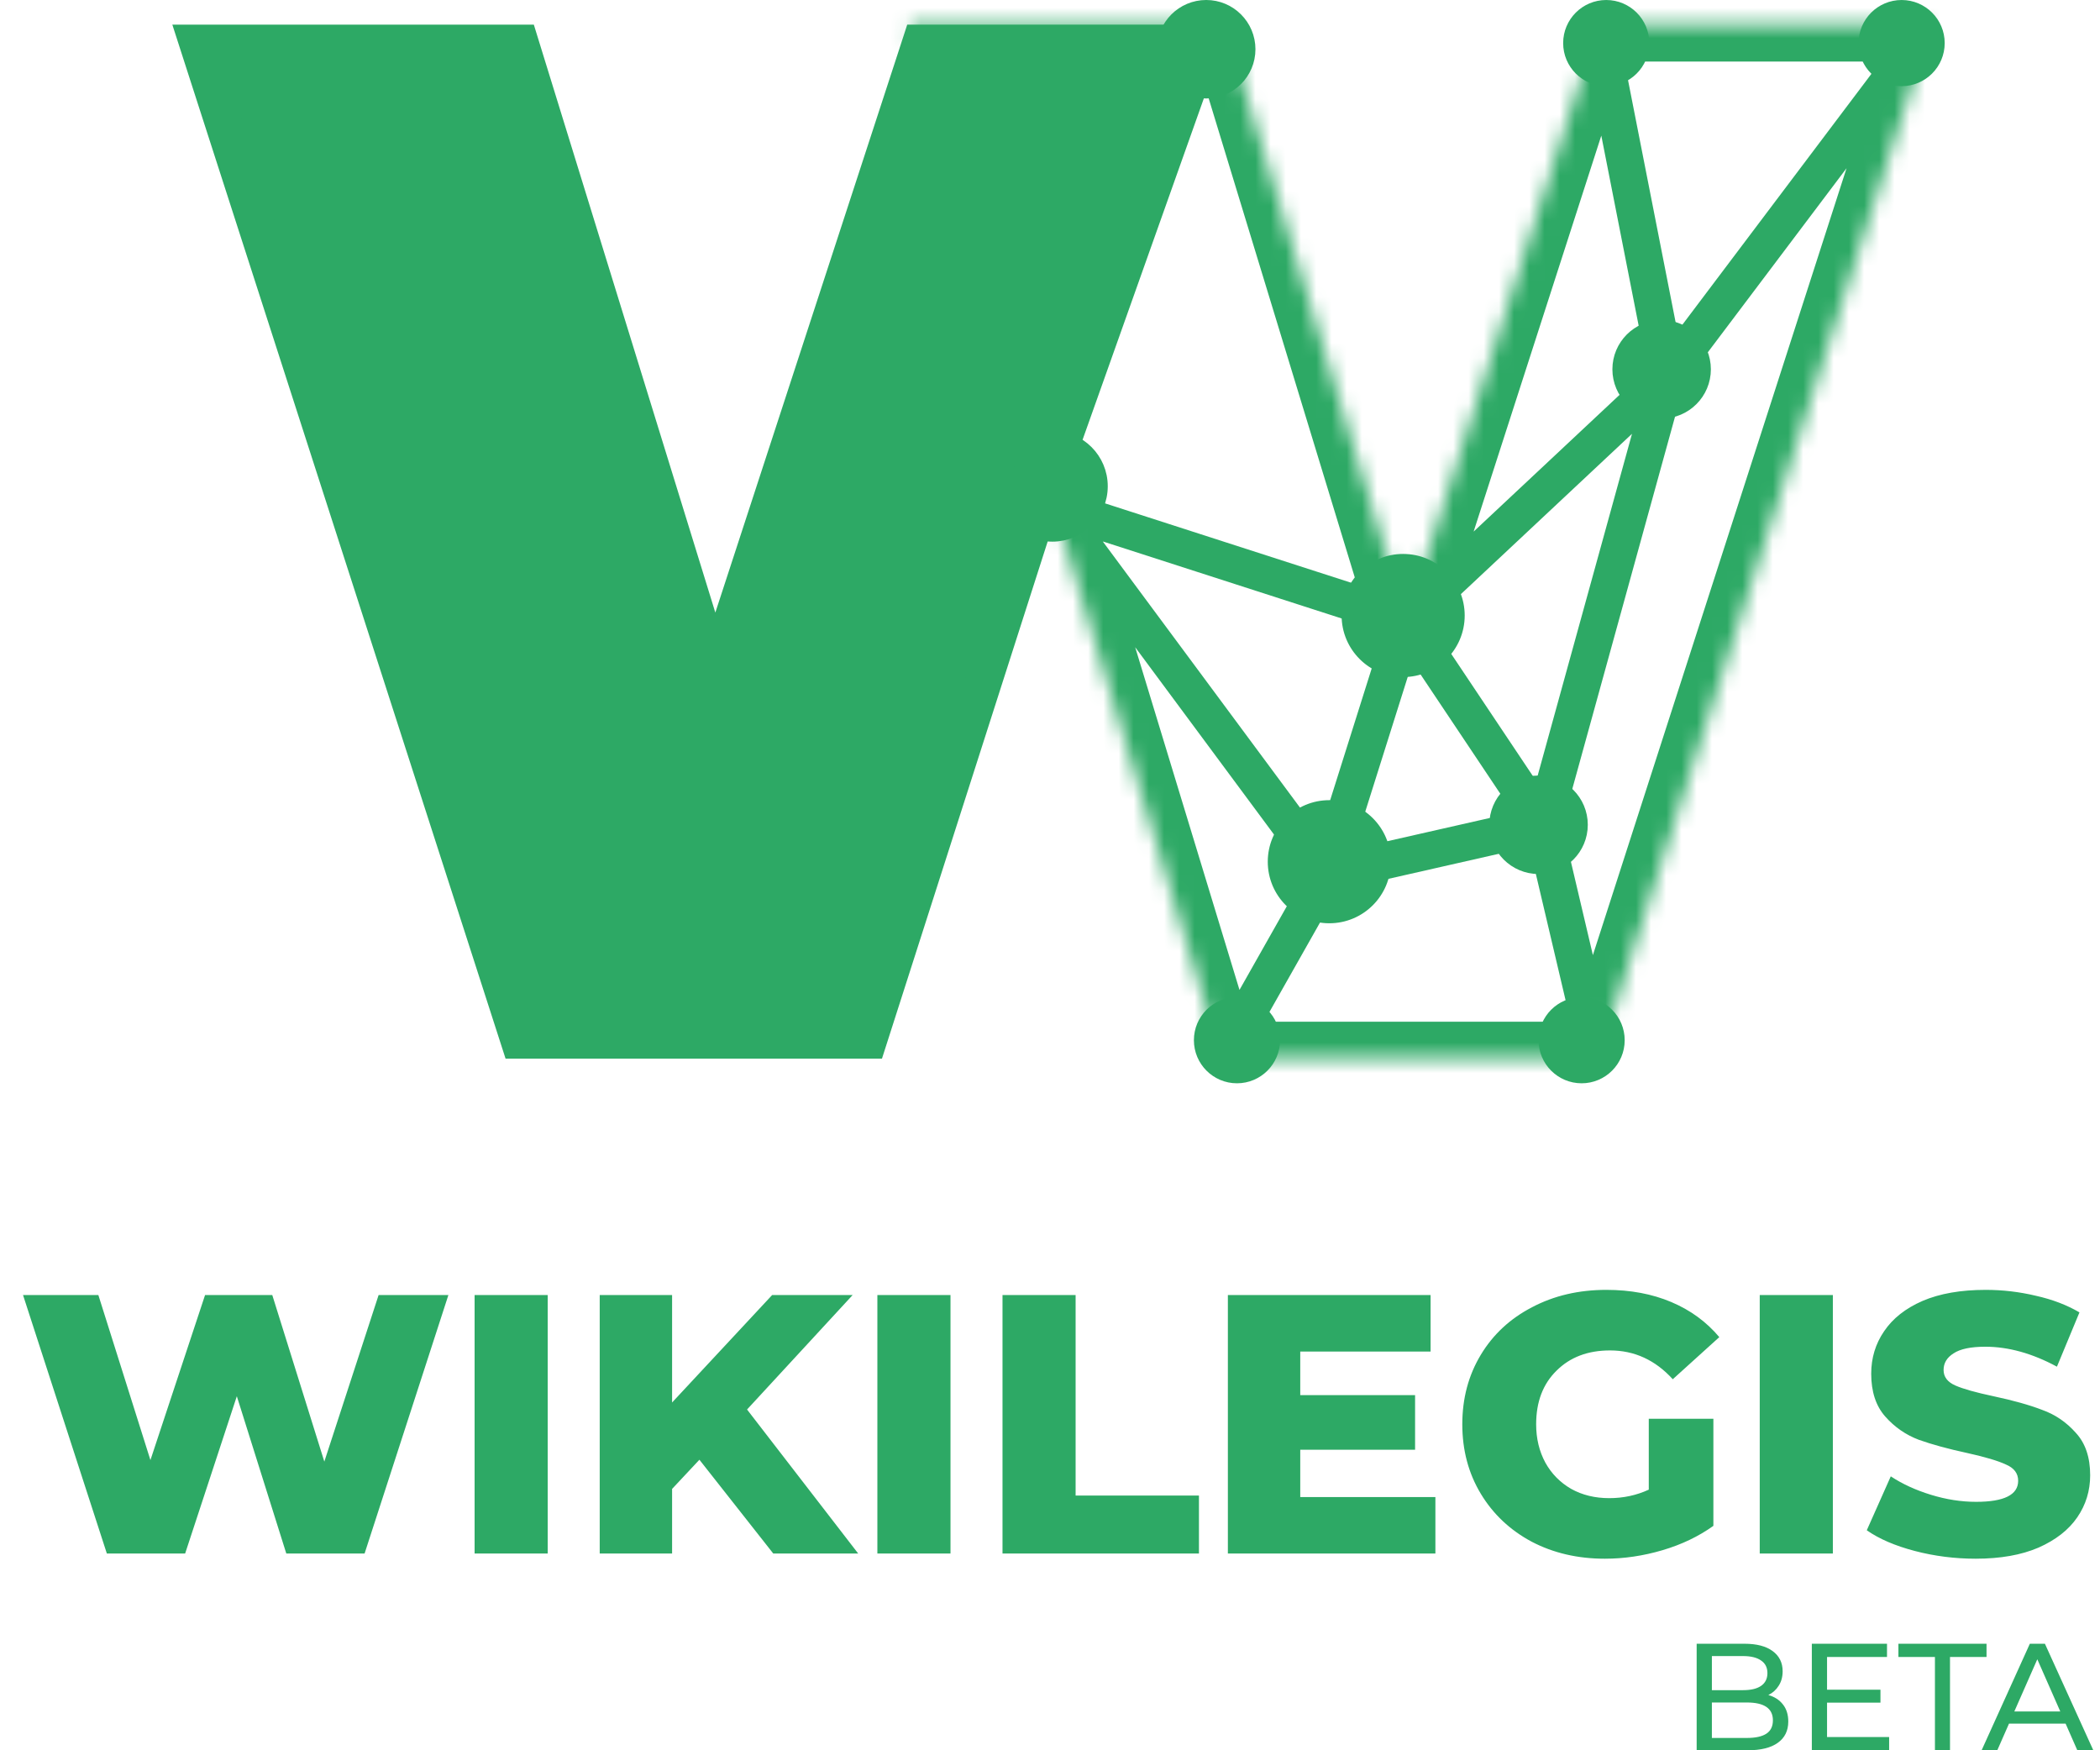 <svg width="138" height="115" viewBox="0 0 138 115" fill="none" xmlns="http://www.w3.org/2000/svg">
<path d="M116.205 111.37C116.612 111.483 116.932 111.69 117.165 111.99C117.398 112.283 117.515 112.657 117.515 113.11C117.515 113.717 117.285 114.183 116.825 114.51C116.372 114.837 115.708 115 114.835 115H111.495V108H114.635C115.435 108 116.052 108.16 116.485 108.48C116.925 108.8 117.145 109.243 117.145 109.81C117.145 110.177 117.058 110.493 116.885 110.76C116.718 111.027 116.492 111.23 116.205 111.37ZM112.495 108.81V111.05H114.545C115.058 111.05 115.452 110.957 115.725 110.77C116.005 110.577 116.145 110.297 116.145 109.93C116.145 109.563 116.005 109.287 115.725 109.1C115.452 108.907 115.058 108.81 114.545 108.81H112.495ZM114.795 114.19C115.362 114.19 115.788 114.097 116.075 113.91C116.362 113.723 116.505 113.43 116.505 113.03C116.505 112.25 115.935 111.86 114.795 111.86H112.495V114.19H114.795Z" fill="#2DA965"/>
<path d="M124.143 114.13V115H119.063V108H124.003V108.87H120.063V111.02H123.573V111.87H120.063V114.13H124.143Z" fill="#2DA965"/>
<path d="M127.153 108.87H124.753V108H130.543V108.87H128.143V115H127.153V108.87Z" fill="#2DA965"/>
<path d="M135.74 113.25H132.02L131.25 115H130.22L133.39 108H134.38L137.56 115H136.51L135.74 113.25ZM135.39 112.45L133.88 109.02L132.37 112.45H135.39Z" fill="#2DA965"/>
<path d="M29.466 85.088L23.958 102.073H18.814L15.563 91.737L12.166 102.073H7.022L1.513 85.088H6.463L9.885 95.934L13.476 85.088H17.892L21.313 96.032L24.88 85.088H29.466ZM31.188 85.088H35.992V102.073H31.188V85.088ZM45.962 95.91L44.166 97.827V102.073H39.41V85.088H44.166V92.149L50.742 85.088H56.032L49.092 92.61L56.396 102.073H50.815L45.962 95.91ZM57.656 85.088H62.461V102.073H57.656V85.088ZM65.879 85.088H70.683V98.264H78.788V102.073H65.879V85.088ZM94.326 98.361V102.073H80.689V85.088H94.01V88.801H85.445V91.664H92.991V95.255H85.445V98.361H94.326ZM108.348 93.217H112.594V100.254C111.624 100.949 110.508 101.483 109.246 101.855C107.984 102.227 106.722 102.413 105.461 102.413C103.681 102.413 102.08 102.041 100.656 101.297C99.233 100.537 98.117 99.485 97.308 98.143C96.499 96.8 96.094 95.279 96.094 93.581C96.094 91.882 96.499 90.362 97.308 89.019C98.117 87.676 99.241 86.633 100.68 85.889C102.12 85.129 103.746 84.749 105.558 84.749C107.143 84.749 108.566 85.015 109.828 85.549C111.09 86.083 112.141 86.851 112.983 87.854L109.925 90.621C108.777 89.359 107.402 88.728 105.8 88.728C104.344 88.728 103.172 89.173 102.282 90.062C101.392 90.936 100.947 92.109 100.947 93.581C100.947 94.519 101.15 95.36 101.554 96.104C101.958 96.832 102.525 97.407 103.252 97.827C103.98 98.232 104.814 98.434 105.752 98.434C106.674 98.434 107.539 98.248 108.348 97.876V93.217ZM115.64 85.088H120.445V102.073H115.64V85.088ZM129.832 102.413C128.457 102.413 127.122 102.243 125.828 101.904C124.534 101.564 123.483 101.111 122.674 100.545L124.251 97.002C125.011 97.504 125.893 97.908 126.896 98.215C127.899 98.523 128.886 98.676 129.856 98.676C131.7 98.676 132.622 98.215 132.622 97.293C132.622 96.808 132.356 96.452 131.822 96.226C131.304 95.983 130.463 95.732 129.298 95.474C128.02 95.198 126.953 94.907 126.095 94.6C125.238 94.276 124.502 93.767 123.887 93.071C123.272 92.376 122.965 91.438 122.965 90.257C122.965 89.221 123.248 88.291 123.814 87.466C124.381 86.625 125.222 85.962 126.338 85.476C127.47 84.991 128.853 84.749 130.487 84.749C131.603 84.749 132.703 84.878 133.787 85.137C134.871 85.379 135.825 85.743 136.65 86.229L135.17 89.796C133.553 88.922 131.983 88.485 130.463 88.485C129.508 88.485 128.813 88.631 128.376 88.922C127.939 89.197 127.721 89.561 127.721 90.014C127.721 90.467 127.98 90.807 128.497 91.033C129.015 91.26 129.848 91.494 130.997 91.737C132.291 92.012 133.358 92.311 134.2 92.635C135.057 92.942 135.793 93.443 136.408 94.139C137.039 94.818 137.354 95.749 137.354 96.929C137.354 97.948 137.071 98.871 136.505 99.695C135.939 100.521 135.089 101.184 133.957 101.685C132.825 102.171 131.45 102.413 129.832 102.413Z" fill="#2DA965"/>
<mask id="path-3-inside-1" fill="white">
<path d="M126.936 1.618L105.031 69.559H80.291L69.241 33.259L59.853 2.426V1.618H80.487L92.417 40.732L105.031 1.618H126.936Z"/>
</mask>
<path d="M69.241 33.259L69.614 32.104C69.112 31.942 68.563 32.123 68.255 32.551C67.948 32.98 67.953 33.558 68.266 33.981L69.241 33.259ZM81.347 70.156L88.209 58.024L86.097 56.829L79.235 68.962L81.347 70.156ZM110.531 25.399L127.905 2.348L125.967 0.887L108.593 23.939L110.531 25.399ZM103.841 1.852L108.372 24.903L110.753 24.435L106.222 1.384L103.841 1.852ZM92.789 39.578L69.614 32.104L68.869 34.413L92.044 41.887L92.789 39.578ZM88.127 56.704L70.216 32.536L68.266 33.981L86.178 58.149L88.127 56.704ZM108.733 23.784L91.587 39.847L93.246 41.618L110.392 25.555L108.733 23.784ZM88.31 57.791L93.574 41.097L91.26 40.367L85.996 57.062L88.31 57.791ZM87.421 58.61L101.682 55.374L101.145 53.008L86.884 56.243L87.421 58.61ZM102.583 54.514L110.732 24.992L108.393 24.346L100.244 53.868L102.583 54.514ZM106.212 69.281L102.594 53.913L100.232 54.469L103.851 69.837L106.212 69.281ZM102.422 53.517L93.425 40.058L91.408 41.407L100.405 54.865L102.422 53.517ZM126.936 1.618L129.245 2.362C129.483 1.624 129.354 0.816 128.897 0.189C128.441 -0.438 127.712 -0.809 126.936 -0.809V1.618ZM105.031 69.559V71.985C106.085 71.985 107.018 71.306 107.341 70.303L105.031 69.559ZM80.291 69.559L77.97 70.266C78.281 71.287 79.223 71.985 80.291 71.985V69.559ZM69.241 33.259L71.562 32.552L71.562 32.552L69.241 33.259ZM80.487 1.618L82.808 0.91C82.496 -0.111 81.554 -0.809 80.487 -0.809V1.618ZM92.417 40.732L90.096 41.44C90.405 42.455 91.337 43.15 92.397 43.159C93.458 43.167 94.401 42.486 94.726 41.477L92.417 40.732ZM105.031 1.618V-0.809C103.978 -0.809 103.045 -0.129 102.722 0.873L105.031 1.618ZM59.853 2.426H57.427C57.427 2.666 57.462 2.904 57.532 3.133L59.853 2.426ZM59.853 1.618V-0.809C58.513 -0.809 57.427 0.278 57.427 1.618L59.853 1.618ZM124.626 0.873L102.722 68.814L107.341 70.303L129.245 2.362L124.626 0.873ZM105.031 67.132H80.291V71.985H105.031V67.132ZM82.612 68.852L71.562 32.552L66.92 33.965L77.97 70.266L82.612 68.852ZM78.166 2.326L90.096 41.44L94.738 40.025L82.808 0.91L78.166 2.326ZM94.726 41.477L107.341 2.362L102.722 0.873L90.108 39.988L94.726 41.477ZM105.031 4.044H126.936V-0.809H105.031V4.044ZM62.28 2.426V1.618H57.427V2.426H62.28ZM59.853 4.044H80.487V-0.809H59.853V4.044ZM71.562 32.552L62.175 1.72L57.532 3.133L66.92 33.966L71.562 32.552Z" fill="#2DA965" mask="url(#path-3-inside-1)"/>
<path d="M68.447 32.853L68.441 32.87L68.435 32.889L57.072 68.346H34.107L12.99 2.831H34.185L45.848 40.605L46.975 44.255L48.161 40.624L60.499 2.831H79.114L68.447 32.853Z" fill="#2DA965" stroke="#2DA965" stroke-width="2.426"/>
<circle cx="92.207" cy="40.441" r="3.64" transform="rotate(-180 92.207 40.441)" fill="#2DA965" stroke="#2DA965" stroke-width="0.809"/>
<circle cx="109.193" cy="24.265" r="2.831" transform="rotate(-180 109.193 24.265)" fill="#2DA965" stroke="#2DA965" stroke-width="0.809"/>
<circle cx="87.355" cy="56.618" r="3.64" transform="rotate(-180 87.355 56.618)" fill="#2DA965" stroke="#2DA965" stroke-width="0.809"/>
<circle cx="101.105" cy="54.191" r="2.831" transform="rotate(-180 101.105 54.191)" fill="#2DA965" stroke="#2DA965" stroke-width="0.809"/>
<circle cx="81.287" cy="68.346" r="2.426" transform="rotate(-180 81.287 68.346)" fill="#2DA965" stroke="#2DA965" stroke-width="0.809"/>
<path d="M103.935 65.919C102.595 65.919 101.509 67.005 101.509 68.346C101.509 69.686 102.595 70.772 103.935 70.772C105.275 70.772 106.361 69.686 106.361 68.346C106.361 67.005 105.275 65.919 103.935 65.919Z" fill="#2DA965" stroke="#2DA965" stroke-width="0.809"/>
<circle cx="124.964" cy="2.831" r="2.426" transform="rotate(-180 124.964 2.831)" fill="#2DA965" stroke="#2DA965" stroke-width="0.809"/>
<circle cx="105.552" cy="2.831" r="2.426" transform="rotate(-180 105.552 2.831)" fill="#2DA965" stroke="#2DA965" stroke-width="0.809"/>
<circle cx="79.265" cy="3.235" r="2.831" transform="rotate(-180 79.265 3.235)" fill="#2DA965" stroke="#2DA965" stroke-width="0.809"/>
<path d="M69.155 28.713C67.369 28.713 65.92 30.162 65.92 31.949C65.92 33.736 67.369 35.184 69.155 35.184C70.942 35.184 72.391 33.736 72.391 31.949C72.391 30.162 70.942 28.713 69.155 28.713Z" fill="#2DA965" stroke="#2DA965" stroke-width="0.809"/>
</svg>

